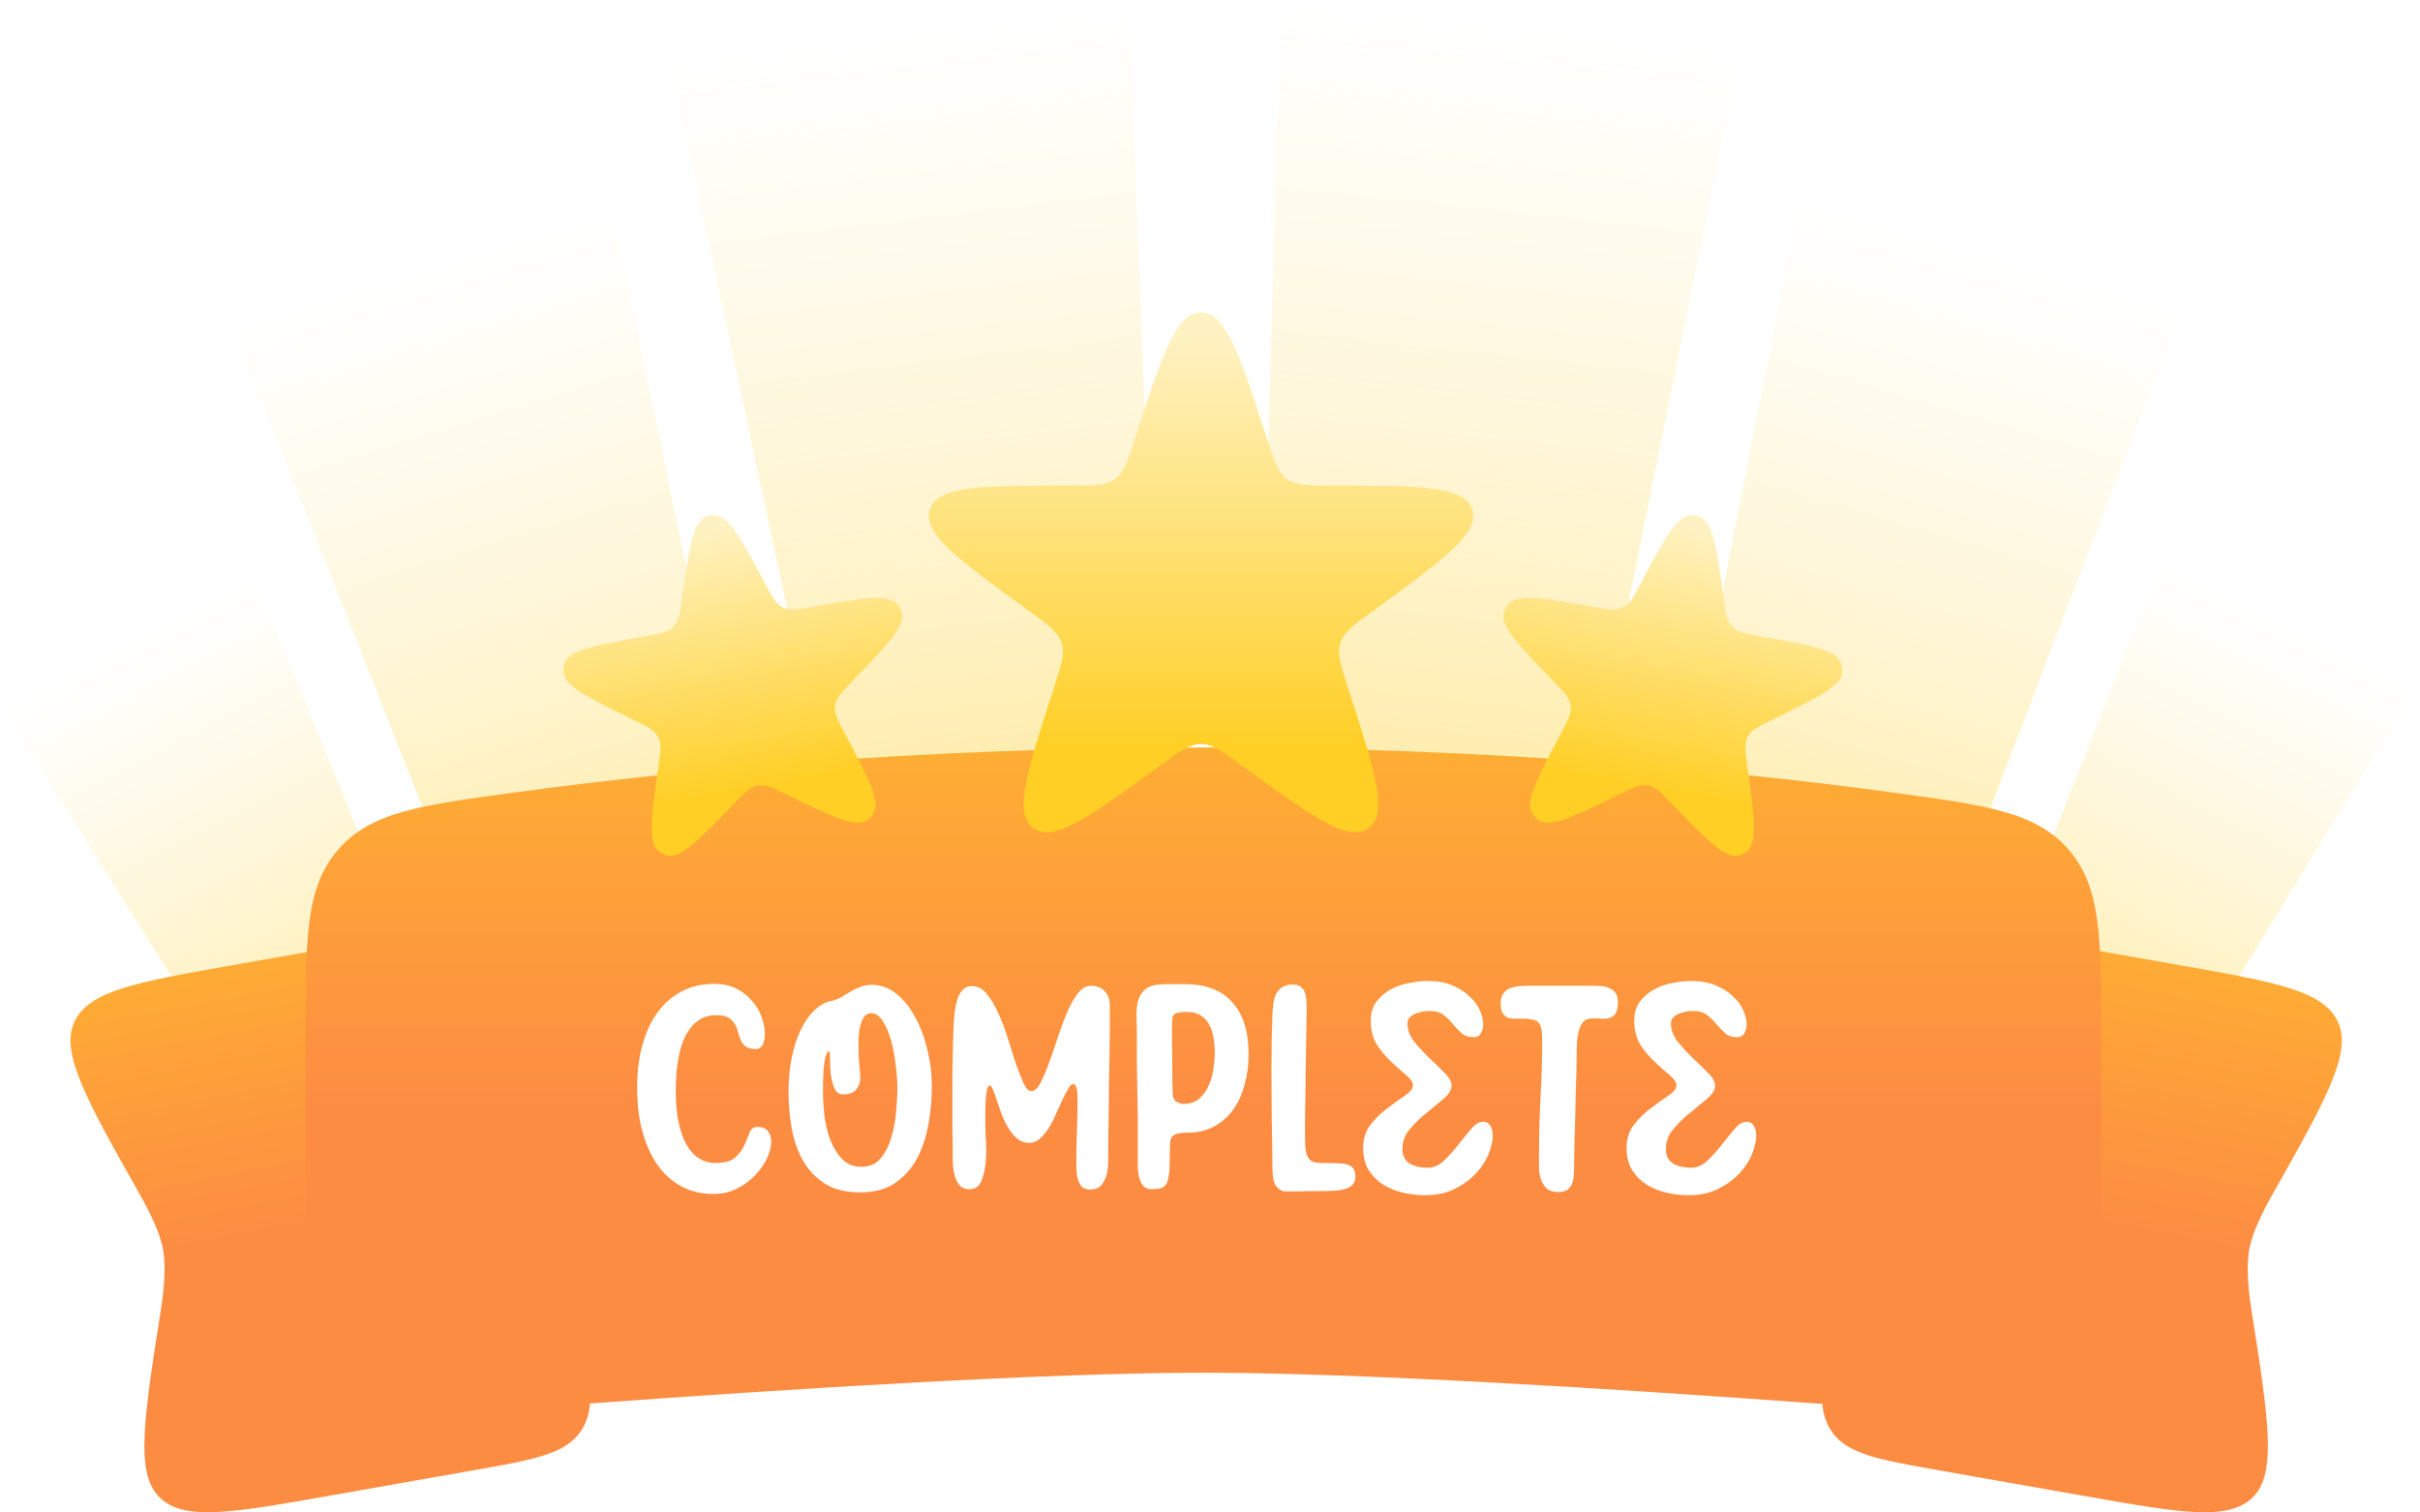 <svg width="472" height="295" viewBox="0 0 472 295" fill="none" xmlns="http://www.w3.org/2000/svg">
<path d="M130.633 11.988L220.243 1.149L227.457 189.927L170.283 196.842L130.633 11.988Z" fill="url(#paint0_linear_2157_36)"/>
<path d="M339.449 9.823L249.722 0L244.646 188.848L301.895 195.115L339.449 9.823Z" fill="url(#paint1_linear_2157_36)"/>
<path d="M119.482 41.226L45.303 63.759L105.014 214.516L152.344 200.139L119.482 41.226Z" fill="url(#paint2_linear_2157_36)"/>
<path d="M350.93 38.933L425.36 60.624L367.359 212.048L319.87 198.209L350.93 38.933Z" fill="url(#paint3_linear_2157_36)"/>
<path d="M49.395 112.142L0.25 137.662L61.889 235.721L93.246 219.438L49.395 112.142Z" fill="url(#paint4_linear_2157_36)"/>
<path d="M421.816 109.051L471.247 134.014L410.721 232.764L379.183 216.837L421.816 109.051Z" fill="url(#paint5_linear_2157_36)"/>
<g filter="url(#filter0_d_2157_36)">
<path d="M27.36 227.944C16.895 209.407 11.662 200.139 14.528 194.068C17.395 187.997 26.689 186.358 45.277 183.08L73.809 178.049C85.855 175.925 91.878 174.863 96.279 177.945C100.681 181.028 101.743 187.05 103.867 199.096L113.121 251.577C115.245 263.622 116.307 269.645 113.225 274.046C110.142 278.448 104.12 279.51 92.074 281.634L63.807 286.618C45.196 289.9 35.889 291.541 31.125 286.864C26.359 282.186 28.028 271.58 31.364 250.367C32.15 245.372 32.376 240.98 31.677 237.901C31.05 235.143 29.482 231.701 27.36 227.944Z" fill="url(#paint6_linear_2157_36)"/>
</g>
<g filter="url(#filter1_d_2157_36)">
<path d="M443.137 227.944C453.602 209.407 458.835 200.139 455.969 194.068C453.102 187.997 443.808 186.358 425.22 183.08L396.688 178.049C384.642 175.925 378.619 174.863 374.218 177.945C369.816 181.028 368.754 187.05 366.63 199.096L357.376 251.577C355.252 263.622 354.19 269.645 357.272 274.046C360.355 278.448 366.377 279.51 378.423 281.634L406.69 286.618C425.302 289.9 434.608 291.541 439.373 286.864C444.138 282.186 442.469 271.58 439.133 250.367C438.347 245.372 438.121 240.98 438.82 237.901C439.447 235.143 441.015 231.701 443.137 227.944Z" fill="url(#paint7_linear_2157_36)"/>
</g>
<g filter="url(#filter2_d_2157_36)">
<path d="M59.569 197.855C59.569 177.839 59.569 167.832 65.976 160.498C72.383 153.165 81.804 151.889 100.648 149.336C131.518 145.155 178.123 140.602 234.707 140.602C291.29 140.602 337.895 145.155 368.766 149.336C387.609 151.889 397.031 153.165 403.438 160.498C409.845 167.832 409.845 177.839 409.845 197.855V216.345C409.845 242.775 409.845 255.99 401.567 263.687C393.289 271.384 380.014 270.418 353.463 268.486C314.743 265.668 265.044 262.55 234.707 262.55C204.37 262.55 154.671 265.668 115.95 268.486C89.4 270.418 76.125 271.384 67.847 263.687C59.569 255.99 59.569 242.775 59.569 216.345V197.855Z" fill="url(#paint8_linear_2157_36)"/>
</g>
<path d="M139.273 191.897C141.016 191.897 142.511 192.229 143.756 192.894C145.002 193.558 146.019 194.388 146.808 195.384C147.638 196.339 148.24 197.398 148.614 198.56C148.987 199.681 149.174 200.719 149.174 201.674C149.174 202.504 149.029 203.21 148.738 203.791C148.447 204.331 148.012 204.601 147.43 204.601C146.559 204.601 145.894 204.435 145.438 204.102C145.023 203.77 144.711 203.376 144.504 202.919C144.296 202.421 144.109 201.881 143.943 201.3C143.819 200.719 143.611 200.2 143.32 199.743C143.03 199.245 142.615 198.83 142.075 198.498C141.535 198.166 140.726 198 139.646 198C137.197 198 135.267 199.245 133.855 201.736C132.485 204.227 131.8 207.943 131.8 212.883C131.8 217.159 132.465 220.563 133.793 223.095C135.163 225.586 137.093 226.831 139.584 226.831C141.328 226.831 142.594 226.479 143.383 225.773C144.213 225.026 144.815 224.216 145.189 223.344C145.604 222.431 145.936 221.621 146.185 220.916C146.476 220.168 146.974 219.795 147.679 219.795C148.634 219.795 149.319 220.065 149.734 220.604C150.191 221.144 150.419 221.829 150.419 222.659C150.419 223.614 150.15 224.694 149.61 225.897C149.07 227.06 148.302 228.16 147.306 229.198C146.351 230.236 145.168 231.107 143.756 231.813C142.386 232.519 140.85 232.872 139.148 232.872C136.824 232.872 134.727 232.374 132.859 231.377C131.032 230.381 129.476 228.969 128.189 227.143C126.943 225.316 125.968 223.137 125.262 220.604C124.598 218.072 124.265 215.249 124.265 212.135C124.265 209.022 124.618 206.22 125.324 203.729C126.03 201.238 127.026 199.121 128.313 197.377C129.6 195.634 131.178 194.284 133.046 193.33C134.914 192.375 136.99 191.897 139.273 191.897ZM153.79 212.945C153.79 210.579 153.997 208.378 154.413 206.344C154.828 204.269 155.409 202.463 156.156 200.927C156.903 199.349 157.775 198.083 158.772 197.128C159.768 196.132 160.847 195.509 162.01 195.26C162.674 195.135 163.317 194.907 163.94 194.575C164.563 194.201 165.185 193.828 165.808 193.454C166.431 193.08 167.074 192.769 167.739 192.52C168.444 192.229 169.212 192.084 170.043 192.084C171.786 192.084 173.385 192.665 174.838 193.828C176.291 194.99 177.515 196.526 178.512 198.436C179.549 200.304 180.338 202.421 180.878 204.787C181.459 207.112 181.75 209.458 181.75 211.824C181.75 214.19 181.542 216.598 181.127 219.048C180.712 221.497 179.985 223.739 178.947 225.773C177.91 227.766 176.477 229.405 174.651 230.692C172.866 231.938 170.582 232.56 167.801 232.56C165.019 232.56 162.715 232 160.889 230.879C159.104 229.717 157.671 228.201 156.592 226.333C155.554 224.465 154.828 222.369 154.413 220.044C153.997 217.678 153.79 215.311 153.79 212.945ZM164.376 213.443C163.587 213.443 163.027 213.007 162.695 212.135C162.363 211.264 162.134 210.309 162.01 209.271C161.927 208.192 161.885 207.216 161.885 206.344C161.885 205.472 161.823 205.037 161.698 205.037C161.366 205.037 161.076 205.68 160.827 206.967C160.619 208.212 160.515 210.164 160.515 212.82C160.515 214.149 160.598 215.664 160.764 217.366C160.972 219.068 161.345 220.687 161.885 222.223C162.466 223.718 163.234 224.984 164.189 226.022C165.185 227.06 166.472 227.579 168.05 227.579C169.628 227.579 170.873 227.018 171.786 225.897C172.7 224.777 173.385 223.427 173.841 221.85C174.339 220.231 174.651 218.549 174.775 216.806C174.941 215.021 175.024 213.505 175.024 212.26C175.024 211.015 174.921 209.562 174.713 207.901C174.547 206.199 174.256 204.601 173.841 203.106C173.426 201.57 172.886 200.283 172.222 199.245C171.599 198.166 170.831 197.626 169.918 197.626C169.254 197.626 168.735 197.938 168.361 198.56C168.029 199.183 167.78 199.951 167.614 200.864C167.49 201.778 167.427 202.774 167.427 203.853C167.427 205.265 167.49 206.593 167.614 207.839C167.739 209.043 167.801 209.852 167.801 210.267C167.801 211.015 167.552 211.741 167.054 212.447C166.555 213.111 165.663 213.443 164.376 213.443ZM185.761 214.751C185.761 212.758 185.761 210.786 185.761 208.835C185.803 206.842 185.844 204.85 185.886 202.857C185.927 201.446 185.99 200.117 186.073 198.872C186.156 197.585 186.322 196.464 186.571 195.509C186.82 194.513 187.173 193.745 187.629 193.205C188.128 192.624 188.792 192.333 189.622 192.333C190.701 192.333 191.656 192.852 192.487 193.89C193.317 194.886 194.064 196.153 194.728 197.689C195.434 199.183 196.057 200.823 196.596 202.608C197.136 204.352 197.655 205.991 198.153 207.527C198.693 209.022 199.191 210.288 199.648 211.326C200.146 212.322 200.644 212.82 201.142 212.82C201.765 212.82 202.346 212.322 202.886 211.326C203.426 210.288 203.965 209.022 204.505 207.527C205.086 205.991 205.667 204.331 206.249 202.546C206.83 200.761 207.432 199.121 208.054 197.626C208.719 196.09 209.424 194.824 210.172 193.828C210.96 192.79 211.811 192.271 212.725 192.271C213.929 192.271 214.842 192.624 215.465 193.33C216.129 193.994 216.461 194.99 216.461 196.319V200.802C216.461 202.255 216.44 203.999 216.399 206.033C216.357 208.067 216.316 210.164 216.274 212.322C216.274 214.439 216.253 216.515 216.212 218.549C216.17 220.584 216.15 222.327 216.15 223.78C216.15 224.569 216.15 225.441 216.15 226.396C216.15 227.35 216.046 228.243 215.838 229.073C215.631 229.904 215.278 230.609 214.78 231.19C214.282 231.73 213.534 232 212.538 232C211.915 232 211.417 231.834 211.043 231.502C210.711 231.128 210.462 230.692 210.296 230.194C210.13 229.696 210.026 229.177 209.985 228.637C209.943 228.056 209.923 227.537 209.923 227.081C209.923 224.963 209.964 222.867 210.047 220.791C210.13 218.674 210.172 216.557 210.172 214.44C210.172 213.485 210.109 212.758 209.985 212.26C209.86 211.72 209.632 211.45 209.3 211.45C209.009 211.45 208.698 211.741 208.366 212.322C208.034 212.862 207.66 213.568 207.245 214.44C206.871 215.27 206.456 216.183 205.999 217.179C205.584 218.176 205.107 219.11 204.567 219.982C204.028 220.812 203.446 221.518 202.824 222.099C202.201 222.639 201.516 222.908 200.769 222.908C199.855 222.908 199.067 222.639 198.402 222.099C197.738 221.518 197.157 220.812 196.659 219.982C196.161 219.151 195.725 218.259 195.351 217.304C195.019 216.349 194.708 215.457 194.417 214.626C194.168 213.796 193.919 213.111 193.67 212.571C193.462 211.99 193.234 211.7 192.985 211.7C192.736 211.7 192.528 212.239 192.362 213.319C192.279 214.149 192.217 215.124 192.175 216.245C192.175 217.325 192.175 218.425 192.175 219.546C192.175 220.251 192.217 221.31 192.3 222.722C192.383 224.092 192.362 225.462 192.237 226.831C192.113 228.201 191.822 229.405 191.366 230.443C190.909 231.44 190.162 231.938 189.124 231.938C188.169 231.938 187.463 231.626 187.007 231.004C186.55 230.381 186.239 229.634 186.073 228.762C185.907 227.89 185.824 226.977 185.824 226.022C185.824 225.067 185.824 224.278 185.824 223.656C185.782 222.161 185.761 220.687 185.761 219.234C185.761 217.74 185.761 216.245 185.761 214.751ZM221.92 223.344V218.3L221.733 207.154V202.11C221.733 200.864 221.712 199.66 221.671 198.498C221.629 197.336 221.712 196.298 221.92 195.384C222.169 194.43 222.605 193.662 223.228 193.08C223.892 192.458 224.888 192.105 226.217 192.022C227.005 191.939 227.815 191.918 228.645 191.96C229.517 191.96 230.347 191.96 231.136 191.96C235.205 191.96 238.277 193.143 240.352 195.509C242.469 197.834 243.528 201.196 243.528 205.597C243.528 207.756 243.258 209.769 242.719 211.637C242.22 213.505 241.473 215.124 240.477 216.494C239.48 217.864 238.235 218.944 236.741 219.733C235.288 220.521 233.627 220.916 231.759 220.916C230.43 220.916 229.517 221.061 229.019 221.352C228.521 221.642 228.251 222.161 228.209 222.908C228.209 223.614 228.189 224.258 228.147 224.839C228.147 225.42 228.147 225.98 228.147 226.52C228.147 227.641 228.085 228.554 227.96 229.26C227.877 229.966 227.711 230.526 227.462 230.941C227.213 231.315 226.86 231.585 226.404 231.751C225.947 231.875 225.366 231.938 224.66 231.938C223.664 231.938 222.958 231.502 222.543 230.63C222.128 229.758 221.92 228.658 221.92 227.33V223.344ZM231.634 197.377C231.427 197.377 231.198 197.377 230.949 197.377C230.7 197.377 230.347 197.419 229.891 197.502C229.143 197.585 228.728 197.958 228.645 198.623C228.604 199.287 228.583 200.449 228.583 202.11C228.583 202.649 228.583 203.355 228.583 204.227C228.625 205.099 228.645 206.054 228.645 207.091C228.645 208.129 228.645 209.167 228.645 210.205C228.687 211.243 228.708 212.198 228.708 213.07C228.708 214.024 228.977 214.647 229.517 214.938C230.057 215.187 230.493 215.311 230.825 215.311C232.112 215.311 233.15 214.958 233.938 214.253C234.769 213.505 235.391 212.613 235.806 211.575C236.263 210.537 236.554 209.458 236.678 208.337C236.844 207.175 236.927 206.199 236.927 205.41C236.927 204.331 236.844 203.314 236.678 202.359C236.512 201.363 236.222 200.511 235.806 199.806C235.433 199.058 234.893 198.477 234.187 198.062C233.523 197.605 232.672 197.377 231.634 197.377ZM258.072 232.311C257.781 232.311 257.345 232.311 256.764 232.311C256.224 232.311 255.623 232.311 254.958 232.311C254.294 232.353 253.588 232.374 252.841 232.374C252.135 232.374 251.471 232.374 250.848 232.374C250.101 232.374 249.458 232.042 248.918 231.377C248.42 230.713 248.171 229.488 248.171 227.703C248.171 225.088 248.129 222.099 248.046 218.736C248.005 215.332 247.984 211.845 247.984 208.275C247.984 204.58 248.046 201.093 248.171 197.813C248.212 197.149 248.275 196.485 248.358 195.82C248.441 195.115 248.607 194.492 248.856 193.952C249.146 193.371 249.541 192.914 250.039 192.582C250.579 192.209 251.284 192.022 252.156 192.022C252.82 192.022 253.318 192.167 253.651 192.458C254.024 192.707 254.294 193.039 254.46 193.454C254.626 193.869 254.73 194.347 254.771 194.886C254.813 195.384 254.834 195.903 254.834 196.443C254.834 198.187 254.813 200.117 254.771 202.234C254.73 204.31 254.688 206.427 254.647 208.586C254.647 210.745 254.626 212.883 254.585 215C254.543 217.076 254.522 218.985 254.522 220.729C254.522 221.933 254.543 222.929 254.585 223.718C254.668 224.507 254.813 225.129 255.021 225.586C255.27 226.043 255.602 226.375 256.017 226.582C256.432 226.748 256.992 226.831 257.698 226.831C258.861 226.831 259.857 226.852 260.687 226.894C261.559 226.894 262.265 226.977 262.804 227.143C263.344 227.309 263.739 227.579 263.988 227.952C264.237 228.326 264.361 228.866 264.361 229.571C264.361 230.319 264.112 230.879 263.614 231.253C263.157 231.626 262.597 231.875 261.933 232C261.268 232.166 260.583 232.249 259.878 232.249C259.172 232.291 258.57 232.311 258.072 232.311ZM278.321 191.337C280.272 191.337 281.933 191.627 283.303 192.209C284.673 192.79 285.794 193.516 286.666 194.388C287.579 195.218 288.243 196.132 288.658 197.128C289.073 198.083 289.281 198.975 289.281 199.806C289.281 200.511 289.115 201.113 288.783 201.612C288.492 202.068 288.056 202.297 287.475 202.297C286.437 202.297 285.628 202.027 285.047 201.487C284.465 200.947 283.905 200.366 283.365 199.743C282.867 199.121 282.286 198.54 281.622 198C280.957 197.46 280.023 197.19 278.819 197.19C278.695 197.19 278.383 197.211 277.885 197.253C277.429 197.294 276.951 197.398 276.453 197.564C275.955 197.73 275.498 197.979 275.083 198.311C274.709 198.643 274.523 199.079 274.523 199.619C274.523 200.864 274.959 202.048 275.83 203.168C276.744 204.289 277.74 205.369 278.819 206.407C279.899 207.403 280.874 208.358 281.746 209.271C282.659 210.143 283.116 210.973 283.116 211.762C283.116 212.551 282.618 213.381 281.622 214.253C280.625 215.083 279.525 215.996 278.321 216.993C277.117 217.947 276.017 219.006 275.021 220.168C274.024 221.331 273.526 222.639 273.526 224.092C273.526 225.42 274.004 226.375 274.959 226.956C275.913 227.496 277.055 227.766 278.383 227.766C279.587 227.766 280.667 227.309 281.622 226.396C282.618 225.441 283.552 224.403 284.424 223.282C285.296 222.161 286.126 221.144 286.915 220.231C287.703 219.276 288.492 218.798 289.281 218.798C289.904 218.798 290.36 219.048 290.651 219.546C290.983 220.044 291.149 220.687 291.149 221.476C291.149 222.514 290.879 223.718 290.34 225.088C289.8 226.416 288.97 227.683 287.849 228.886C286.769 230.049 285.399 231.045 283.739 231.875C282.12 232.706 280.189 233.121 277.948 233.121C276.536 233.121 275.104 232.955 273.651 232.623C272.239 232.291 270.952 231.772 269.79 231.066C268.628 230.319 267.673 229.364 266.926 228.201C266.22 226.998 265.867 225.565 265.867 223.905C265.867 222.078 266.365 220.542 267.361 219.297C268.399 218.01 269.52 216.93 270.724 216.059C271.928 215.145 273.028 214.356 274.024 213.692C275.062 212.987 275.581 212.322 275.581 211.7C275.581 211.077 275.145 210.413 274.274 209.707C273.443 209.001 272.509 208.171 271.471 207.216C270.434 206.261 269.479 205.14 268.607 203.853C267.777 202.525 267.361 200.947 267.361 199.121C267.361 197.543 267.756 196.256 268.545 195.26C269.333 194.264 270.288 193.475 271.409 192.894C272.53 192.312 273.713 191.918 274.959 191.71C276.245 191.461 277.366 191.337 278.321 191.337ZM292.698 195.696C292.698 194.824 292.885 194.16 293.259 193.703C293.632 193.247 294.089 192.914 294.629 192.707C295.21 192.499 295.853 192.375 296.559 192.333C297.265 192.292 297.929 192.271 298.552 192.271H310.57C311.151 192.271 311.732 192.292 312.314 192.333C312.936 192.375 313.476 192.52 313.933 192.769C314.431 192.977 314.825 193.288 315.116 193.703C315.406 194.118 315.552 194.7 315.552 195.447C315.552 196.443 315.406 197.17 315.116 197.626C314.867 198.041 314.514 198.332 314.057 198.498C313.6 198.664 313.082 198.726 312.5 198.685C311.919 198.643 311.338 198.623 310.757 198.623C310.259 198.623 309.802 198.706 309.387 198.872C309.013 199.038 308.681 199.37 308.39 199.868C308.141 200.325 307.934 200.989 307.768 201.861C307.602 202.691 307.519 203.77 307.519 205.099C307.519 206.469 307.498 207.86 307.456 209.271C307.415 210.641 307.373 212.011 307.332 213.381L307.207 218.861C307.166 220.231 307.124 221.621 307.083 223.033C307.041 224.403 307.021 225.773 307.021 227.143C307.021 227.766 307 228.388 306.958 229.011C306.958 229.634 306.854 230.215 306.647 230.755C306.481 231.253 306.19 231.668 305.775 232C305.36 232.332 304.737 232.498 303.907 232.498C302.911 232.498 302.143 232.249 301.603 231.751C301.105 231.253 300.731 230.63 300.482 229.883C300.274 229.136 300.171 228.326 300.171 227.454C300.171 226.582 300.171 225.773 300.171 225.026C300.171 221.248 300.274 217.512 300.482 213.817C300.69 210.122 300.793 206.386 300.793 202.608C300.793 201.778 300.731 201.113 300.607 200.615C300.524 200.117 300.337 199.723 300.046 199.432C299.797 199.142 299.423 198.955 298.925 198.872C298.469 198.747 297.887 198.685 297.182 198.685C296.559 198.685 295.957 198.685 295.376 198.685C294.836 198.685 294.359 198.602 293.944 198.436C293.57 198.228 293.259 197.917 293.009 197.502C292.802 197.087 292.698 196.485 292.698 195.696ZM329.705 191.337C331.656 191.337 333.316 191.627 334.686 192.209C336.056 192.79 337.177 193.516 338.049 194.388C338.962 195.218 339.627 196.132 340.042 197.128C340.457 198.083 340.664 198.975 340.664 199.806C340.664 200.511 340.498 201.113 340.166 201.612C339.876 202.068 339.44 202.297 338.859 202.297C337.821 202.297 337.011 202.027 336.43 201.487C335.849 200.947 335.288 200.366 334.749 199.743C334.251 199.121 333.669 198.54 333.005 198C332.341 197.46 331.407 197.19 330.203 197.19C330.078 197.19 329.767 197.211 329.269 197.253C328.812 197.294 328.335 197.398 327.837 197.564C327.338 197.73 326.882 197.979 326.467 198.311C326.093 198.643 325.906 199.079 325.906 199.619C325.906 200.864 326.342 202.048 327.214 203.168C328.127 204.289 329.124 205.369 330.203 206.407C331.282 207.403 332.258 208.358 333.13 209.271C334.043 210.143 334.5 210.973 334.5 211.762C334.5 212.551 334.001 213.381 333.005 214.253C332.009 215.083 330.909 215.996 329.705 216.993C328.501 217.947 327.401 219.006 326.404 220.168C325.408 221.331 324.91 222.639 324.91 224.092C324.91 225.42 325.387 226.375 326.342 226.956C327.297 227.496 328.439 227.766 329.767 227.766C330.971 227.766 332.05 227.309 333.005 226.396C334.001 225.441 334.936 224.403 335.807 223.282C336.679 222.161 337.509 221.144 338.298 220.231C339.087 219.276 339.876 218.798 340.664 218.798C341.287 218.798 341.744 219.048 342.034 219.546C342.367 220.044 342.533 220.687 342.533 221.476C342.533 222.514 342.263 223.718 341.723 225.088C341.183 226.416 340.353 227.683 339.232 228.886C338.153 230.049 336.783 231.045 335.122 231.875C333.503 232.706 331.573 233.121 329.331 233.121C327.92 233.121 326.487 232.955 325.034 232.623C323.623 232.291 322.336 231.772 321.174 231.066C320.011 230.319 319.056 229.364 318.309 228.201C317.603 226.998 317.25 225.565 317.25 223.905C317.25 222.078 317.749 220.542 318.745 219.297C319.783 218.01 320.904 216.93 322.108 216.059C323.312 215.145 324.412 214.356 325.408 213.692C326.446 212.987 326.965 212.322 326.965 211.7C326.965 211.077 326.529 210.413 325.657 209.707C324.827 209.001 323.893 208.171 322.855 207.216C321.817 206.261 320.862 205.14 319.99 203.853C319.16 202.525 318.745 200.947 318.745 199.121C318.745 197.543 319.139 196.256 319.928 195.26C320.717 194.264 321.672 193.475 322.793 192.894C323.914 192.312 325.097 191.918 326.342 191.71C327.629 191.461 328.75 191.337 329.705 191.337Z" fill="white"/>
<g filter="url(#filter3_d_2157_36)">
<path d="M221.405 80.203C226.701 63.904 229.349 55.754 234.238 55.754C239.127 55.754 241.775 63.904 247.071 80.203V80.203C248.533 84.705 249.265 86.957 251.034 88.242C252.802 89.526 255.169 89.526 259.903 89.526V89.526C277.041 89.526 285.61 89.526 287.121 94.176C288.632 98.825 281.699 103.862 267.834 113.936V113.936C264.004 116.718 262.089 118.109 261.414 120.189C260.738 122.268 261.47 124.519 262.933 129.021V129.021C268.229 145.321 270.877 153.47 266.922 156.344C262.967 159.217 256.034 154.18 242.169 144.107V144.107C238.339 141.324 236.424 139.933 234.238 139.933C232.052 139.933 230.137 141.324 226.307 144.107V144.107C212.442 154.18 205.509 159.217 201.554 156.344C197.6 153.47 200.248 145.321 205.544 129.021V129.021C207.006 124.519 207.738 122.268 207.062 120.189C206.387 118.109 204.472 116.718 200.642 113.936V113.936C186.777 103.862 179.844 98.825 181.355 94.176C182.866 89.526 191.435 89.526 208.573 89.526V89.526C213.307 89.526 215.674 89.526 217.442 88.242C219.211 86.957 219.943 84.705 221.405 80.203V80.203Z" fill="url(#paint9_linear_2157_36)"/>
</g>
<g filter="url(#filter4_d_2157_36)">
<path d="M319.96 108.706C324.721 99.751 327.101 95.274 329.916 95.295C330.435 95.299 330.95 95.389 331.438 95.563C334.091 96.506 334.797 101.528 336.208 111.571V111.571C336.6 114.36 336.796 115.754 337.616 116.759C337.78 116.96 337.96 117.147 338.155 117.317C339.131 118.172 340.518 118.417 343.291 118.906V118.906C353.279 120.667 358.273 121.547 359.123 124.231C359.279 124.726 359.352 125.243 359.338 125.762C359.26 128.576 354.703 130.799 345.588 135.244V135.244C343.056 136.479 341.791 137.096 341.088 138.187C340.948 138.405 340.826 138.634 340.724 138.872C340.213 140.064 340.408 141.459 340.8 144.248V144.248C342.212 154.291 342.918 159.312 340.628 160.95C340.206 161.252 339.736 161.481 339.239 161.627C336.539 162.423 333.016 158.776 325.971 151.48V151.48C324.015 149.455 323.037 148.442 321.782 148.11C321.532 148.044 321.276 147.999 321.018 147.976C319.726 147.858 318.46 148.475 315.929 149.71V149.71C306.814 154.155 302.256 156.378 299.991 154.707C299.574 154.399 299.211 154.023 298.918 153.595C297.326 151.273 299.707 146.796 304.468 137.841V137.841C305.79 135.355 306.451 134.111 306.378 132.816C306.364 132.557 306.328 132.3 306.27 132.048C305.983 130.782 305.005 129.769 303.049 127.744V127.744C296.004 120.448 292.481 116.801 293.371 114.13C293.535 113.638 293.78 113.176 294.097 112.765C295.813 110.534 300.807 111.415 310.795 113.176V113.176C313.568 113.665 314.955 113.909 316.165 113.44C316.406 113.346 316.639 113.232 316.862 113.1C317.976 112.436 318.637 111.192 319.96 108.706V108.706Z" fill="url(#paint10_linear_2157_36)"/>
</g>
<g filter="url(#filter5_d_2157_36)">
<path d="M149.263 108.706C144.502 99.751 142.121 95.274 139.306 95.295C138.787 95.299 138.273 95.389 137.784 95.563C135.132 96.506 134.426 101.528 133.015 111.571V111.571C132.623 114.36 132.427 115.754 131.606 116.759C131.443 116.96 131.262 117.147 131.068 117.317C130.091 118.172 128.705 118.417 125.931 118.906V118.906C115.944 120.667 110.95 121.547 110.1 124.231C109.943 124.726 109.871 125.243 109.885 125.762C109.962 128.576 114.52 130.799 123.635 135.244V135.244C126.166 136.479 127.432 137.096 128.135 138.187C128.275 138.405 128.397 138.634 128.499 138.872C129.01 140.064 128.814 141.459 128.422 144.248V144.248C127.011 154.291 126.305 159.312 128.595 160.95C129.017 161.252 129.486 161.481 129.984 161.627C132.684 162.423 136.207 158.776 143.251 151.48V151.48C145.208 149.455 146.186 148.442 147.441 148.11C147.691 148.044 147.947 147.999 148.204 147.976C149.497 147.858 150.762 148.475 153.294 149.71V149.71C162.409 154.155 166.966 156.378 169.231 154.707C169.649 154.399 170.012 154.023 170.305 153.595C171.897 151.273 169.516 146.796 164.755 137.841V137.841C163.433 135.355 162.772 134.111 162.844 132.816C162.859 132.557 162.895 132.3 162.952 132.048C163.239 130.782 164.218 129.769 166.174 127.744V127.744C173.219 120.448 176.741 116.801 175.852 114.13C175.688 113.638 175.442 113.176 175.126 112.765C173.409 110.534 168.416 111.415 158.428 113.176V113.176C155.655 113.665 154.268 113.909 153.058 113.44C152.817 113.346 152.584 113.232 152.361 113.1C151.246 112.436 150.585 111.192 149.263 108.706V108.706Z" fill="url(#paint11_linear_2157_36)"/>
</g>
<defs>
<filter id="filter0_d_2157_36" x="13.751" y="176.021" width="101.398" height="118.935" filterUnits="userSpaceOnUse" color-interpolation-filters="sRGB">
<feFlood flood-opacity="0" result="BackgroundImageFix"/>
<feColorMatrix in="SourceAlpha" type="matrix" values="0 0 0 0 0 0 0 0 0 0 0 0 0 0 0 0 0 0 127 0" result="hardAlpha"/>
<feOffset dy="5.189"/>
<feComposite in2="hardAlpha" operator="out"/>
<feColorMatrix type="matrix" values="0 0 0 0 0.886 0 0 0 0 0.42 0 0 0 0 0.118 0 0 0 1 0"/>
<feBlend mode="normal" in2="BackgroundImageFix" result="effect1_dropShadow_2157_36"/>
<feBlend mode="normal" in="SourceGraphic" in2="effect1_dropShadow_2157_36" result="shape"/>
</filter>
<filter id="filter1_d_2157_36" x="355.348" y="176.021" width="101.398" height="118.935" filterUnits="userSpaceOnUse" color-interpolation-filters="sRGB">
<feFlood flood-opacity="0" result="BackgroundImageFix"/>
<feColorMatrix in="SourceAlpha" type="matrix" values="0 0 0 0 0 0 0 0 0 0 0 0 0 0 0 0 0 0 127 0" result="hardAlpha"/>
<feOffset dy="5.189"/>
<feComposite in2="hardAlpha" operator="out"/>
<feColorMatrix type="matrix" values="0 0 0 0 0.886 0 0 0 0 0.42 0 0 0 0 0.118 0 0 0 1 0"/>
<feBlend mode="normal" in2="BackgroundImageFix" result="effect1_dropShadow_2157_36"/>
<feBlend mode="normal" in="SourceGraphic" in2="effect1_dropShadow_2157_36" result="shape"/>
</filter>
<filter id="filter2_d_2157_36" x="59.569" y="140.602" width="350.276" height="134.437" filterUnits="userSpaceOnUse" color-interpolation-filters="sRGB">
<feFlood flood-opacity="0" result="BackgroundImageFix"/>
<feColorMatrix in="SourceAlpha" type="matrix" values="0 0 0 0 0 0 0 0 0 0 0 0 0 0 0 0 0 0 127 0" result="hardAlpha"/>
<feOffset dy="5.189"/>
<feComposite in2="hardAlpha" operator="out"/>
<feColorMatrix type="matrix" values="0 0 0 0 0.886 0 0 0 0 0.42 0 0 0 0 0.118 0 0 0 1 0"/>
<feBlend mode="normal" in2="BackgroundImageFix" result="effect1_dropShadow_2157_36"/>
<feBlend mode="normal" in="SourceGraphic" in2="effect1_dropShadow_2157_36" result="shape"/>
</filter>
<filter id="filter3_d_2157_36" x="181.151" y="55.754" width="106.173" height="106.58" filterUnits="userSpaceOnUse" color-interpolation-filters="sRGB">
<feFlood flood-opacity="0" result="BackgroundImageFix"/>
<feColorMatrix in="SourceAlpha" type="matrix" values="0 0 0 0 0 0 0 0 0 0 0 0 0 0 0 0 0 0 127 0" result="hardAlpha"/>
<feOffset dy="5.189"/>
<feComposite in2="hardAlpha" operator="out"/>
<feColorMatrix type="matrix" values="0 0 0 0 1 0 0 0 0 0.72 0 0 0 0 0.001 0 0 0 1 0"/>
<feBlend mode="normal" in2="BackgroundImageFix" result="effect1_dropShadow_2157_36"/>
<feBlend mode="normal" in="SourceGraphic" in2="effect1_dropShadow_2157_36" result="shape"/>
</filter>
<filter id="filter4_d_2157_36" x="293.236" y="95.295" width="66.103" height="71.629" filterUnits="userSpaceOnUse" color-interpolation-filters="sRGB">
<feFlood flood-opacity="0" result="BackgroundImageFix"/>
<feColorMatrix in="SourceAlpha" type="matrix" values="0 0 0 0 0 0 0 0 0 0 0 0 0 0 0 0 0 0 127 0" result="hardAlpha"/>
<feOffset dy="5.189"/>
<feComposite in2="hardAlpha" operator="out"/>
<feColorMatrix type="matrix" values="0 0 0 0 1 0 0 0 0 0.72 0 0 0 0 0.001 0 0 0 1 0"/>
<feBlend mode="normal" in2="BackgroundImageFix" result="effect1_dropShadow_2157_36"/>
<feBlend mode="normal" in="SourceGraphic" in2="effect1_dropShadow_2157_36" result="shape"/>
</filter>
<filter id="filter5_d_2157_36" x="109.883" y="95.295" width="66.103" height="71.629" filterUnits="userSpaceOnUse" color-interpolation-filters="sRGB">
<feFlood flood-opacity="0" result="BackgroundImageFix"/>
<feColorMatrix in="SourceAlpha" type="matrix" values="0 0 0 0 0 0 0 0 0 0 0 0 0 0 0 0 0 0 127 0" result="hardAlpha"/>
<feOffset dy="5.189"/>
<feComposite in2="hardAlpha" operator="out"/>
<feColorMatrix type="matrix" values="0 0 0 0 1 0 0 0 0 0.72 0 0 0 0 0.001 0 0 0 1 0"/>
<feBlend mode="normal" in2="BackgroundImageFix" result="effect1_dropShadow_2157_36"/>
<feBlend mode="normal" in="SourceGraphic" in2="effect1_dropShadow_2157_36" result="shape"/>
</filter>
<linearGradient id="paint0_linear_2157_36" x1="175.438" y1="6.568" x2="198.045" y2="193.484" gradientUnits="userSpaceOnUse">
<stop stop-color="#FFDF6E" stop-opacity="0"/>
<stop offset="1" stop-color="#FFCD1B" stop-opacity="0.5"/>
</linearGradient>
<linearGradient id="paint1_linear_2157_36" x1="294.586" y1="4.912" x2="274.096" y2="192.072" gradientUnits="userSpaceOnUse">
<stop stop-color="#FFDF6E" stop-opacity="0"/>
<stop offset="1" stop-color="#FFCD1B" stop-opacity="0.5"/>
</linearGradient>
<linearGradient id="paint2_linear_2157_36" x1="82.393" y1="52.492" x2="129.362" y2="207.12" gradientUnits="userSpaceOnUse">
<stop stop-color="#FFDF6E" stop-opacity="0"/>
<stop offset="1" stop-color="#FFCD1B" stop-opacity="0.5"/>
</linearGradient>
<linearGradient id="paint3_linear_2157_36" x1="388.145" y1="49.779" x2="342.929" y2="204.929" gradientUnits="userSpaceOnUse">
<stop stop-color="#FFDF6E" stop-opacity="0"/>
<stop offset="1" stop-color="#FFCD1B" stop-opacity="0.5"/>
</linearGradient>
<linearGradient id="paint4_linear_2157_36" x1="24.822" y1="124.902" x2="78.02" y2="227.345" gradientUnits="userSpaceOnUse">
<stop stop-color="#FFDF6E" stop-opacity="0"/>
<stop offset="1" stop-color="#FFCD1B" stop-opacity="0.5"/>
</linearGradient>
<linearGradient id="paint5_linear_2157_36" x1="446.532" y1="121.532" x2="394.497" y2="224.571" gradientUnits="userSpaceOnUse">
<stop stop-color="#FFDF6E" stop-opacity="0"/>
<stop offset="1" stop-color="#FFCD1B" stop-opacity="0.5"/>
</linearGradient>
<linearGradient id="paint6_linear_2157_36" x1="36.866" y1="123.088" x2="58.272" y2="234.009" gradientUnits="userSpaceOnUse">
<stop stop-color="#FFCF25"/>
<stop offset="1" stop-color="#FD8C43"/>
</linearGradient>
<linearGradient id="paint7_linear_2157_36" x1="433.631" y1="123.088" x2="412.225" y2="234.009" gradientUnits="userSpaceOnUse">
<stop stop-color="#FFCF25"/>
<stop offset="1" stop-color="#FD8C43"/>
</linearGradient>
<linearGradient id="paint8_linear_2157_36" x1="234.707" y1="71.844" x2="234.707" y2="210.657" gradientUnits="userSpaceOnUse">
<stop stop-color="#FFCF25"/>
<stop offset="1" stop-color="#FD8C43"/>
</linearGradient>
<linearGradient id="paint9_linear_2157_36" x1="234.238" y1="60.751" x2="234.238" y2="140.919" gradientUnits="userSpaceOnUse">
<stop stop-color="#FFF2C2"/>
<stop offset="1" stop-color="#FFCF25"/>
</linearGradient>
<linearGradient id="paint10_linear_2157_36" x1="330.255" y1="97.823" x2="321.306" y2="148.577" gradientUnits="userSpaceOnUse">
<stop stop-color="#FFF2C2"/>
<stop offset="1" stop-color="#FFCF25"/>
</linearGradient>
<linearGradient id="paint11_linear_2157_36" x1="138.967" y1="97.823" x2="147.917" y2="148.577" gradientUnits="userSpaceOnUse">
<stop stop-color="#FFF2C2"/>
<stop offset="1" stop-color="#FFCF25"/>
</linearGradient>
</defs>
</svg>
